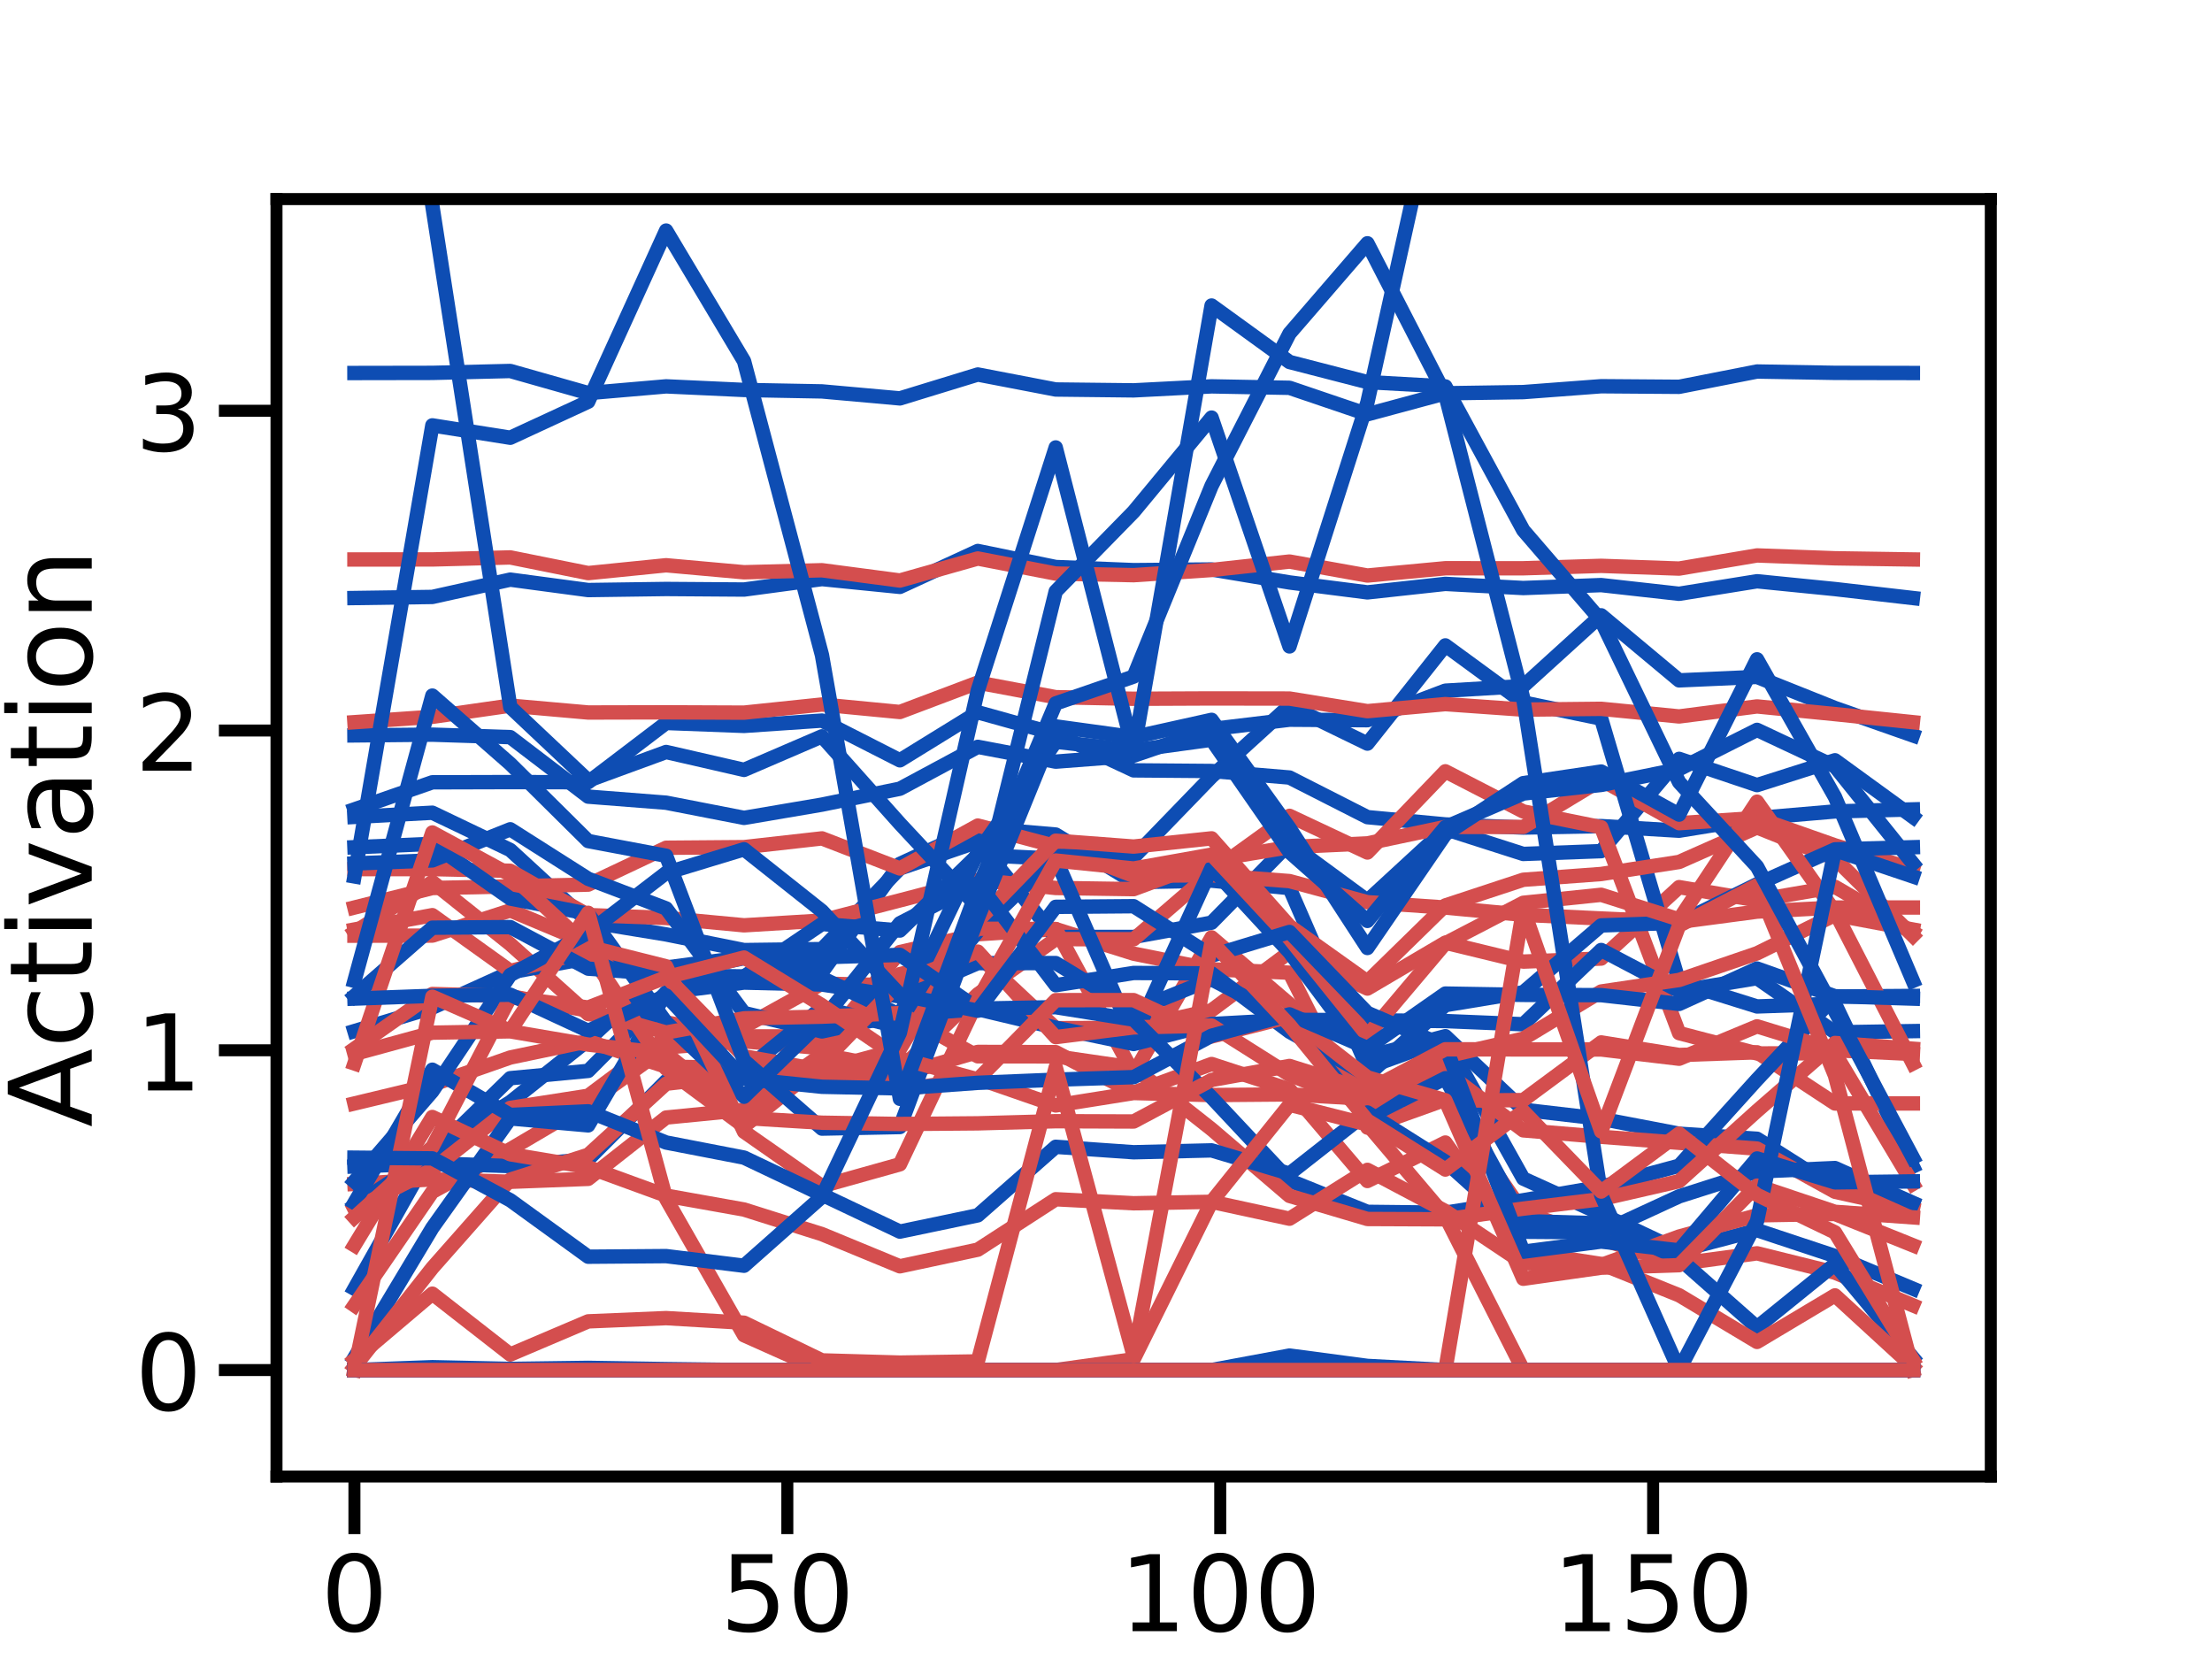 <?xml version="1.0" encoding="utf-8" standalone="no"?>
<!DOCTYPE svg PUBLIC "-//W3C//DTD SVG 1.1//EN"
  "http://www.w3.org/Graphics/SVG/1.1/DTD/svg11.dtd">
<!-- Created with matplotlib (https://matplotlib.org/) -->
<svg height="345.6pt" version="1.1" viewBox="0 0 460.8 345.6" width="460.8pt" xmlns="http://www.w3.org/2000/svg" xmlns:xlink="http://www.w3.org/1999/xlink">
 <defs>
  <style type="text/css">
*{stroke-linecap:butt;stroke-linejoin:round;}
  </style>
 </defs>
 <g id="figure_1">
  <g id="patch_1">
   <path d="M 0 345.6 
L 460.8 345.6 
L 460.8 0 
L 0 0 
z
" style="fill:#ffffff;"/>
  </g>
  <g id="axes_1">
   <g id="patch_2">
    <path d="M 57.6 307.584 
L 414.72 307.584 
L 414.72 41.472 
L 57.6 41.472 
z
" style="fill:#ffffff;"/>
   </g>
   <g id="matplotlib.axis_1">
    <g id="xtick_1">
     <g id="line2d_1">
      <defs>
       <path d="M 0 0 
L 0 12 
" id="mcb4cfda3a1" style="stroke:#000000;stroke-width:2.5;"/>
      </defs>
      <g>
       <use style="stroke:#000000;stroke-width:2.5;" x="73.833" xlink:href="#mcb4cfda3a1" y="307.584"/>
      </g>
     </g>
     <g id="text_1">
      <!-- 0 -->
      <defs>
       <path d="M 31.781 66.406 
Q 24.172 66.406 20.328 58.906 
Q 16.5 51.422 16.5 36.375 
Q 16.5 21.391 20.328 13.891 
Q 24.172 6.391 31.781 6.391 
Q 39.453 6.391 43.281 13.891 
Q 47.125 21.391 47.125 36.375 
Q 47.125 51.422 43.281 58.906 
Q 39.453 66.406 31.781 66.406 
z
M 31.781 74.219 
Q 44.047 74.219 50.516 64.516 
Q 56.984 54.828 56.984 36.375 
Q 56.984 17.969 50.516 8.266 
Q 44.047 -1.422 31.781 -1.422 
Q 19.531 -1.422 13.062 8.266 
Q 6.594 17.969 6.594 36.375 
Q 6.594 54.828 13.062 64.516 
Q 19.531 74.219 31.781 74.219 
z
" id="DejaVuSans-48"/>
      </defs>
      <g transform="translate(66.834 339.801)scale(0.22 -0.22)">
       <use xlink:href="#DejaVuSans-48"/>
      </g>
     </g>
    </g>
    <g id="xtick_2">
     <g id="line2d_2">
      <g>
       <use style="stroke:#000000;stroke-width:2.5;" x="164.015" xlink:href="#mcb4cfda3a1" y="307.584"/>
      </g>
     </g>
     <g id="text_2">
      <!-- 50 -->
      <defs>
       <path d="M 10.797 72.906 
L 49.516 72.906 
L 49.516 64.594 
L 19.828 64.594 
L 19.828 46.734 
Q 21.969 47.469 24.109 47.828 
Q 26.266 48.188 28.422 48.188 
Q 40.625 48.188 47.75 41.5 
Q 54.891 34.812 54.891 23.391 
Q 54.891 11.625 47.562 5.094 
Q 40.234 -1.422 26.906 -1.422 
Q 22.312 -1.422 17.547 -0.641 
Q 12.797 0.141 7.719 1.703 
L 7.719 11.625 
Q 12.109 9.234 16.797 8.062 
Q 21.484 6.891 26.703 6.891 
Q 35.156 6.891 40.078 11.328 
Q 45.016 15.766 45.016 23.391 
Q 45.016 31 40.078 35.438 
Q 35.156 39.891 26.703 39.891 
Q 22.75 39.891 18.812 39.016 
Q 14.891 38.141 10.797 36.281 
z
" id="DejaVuSans-53"/>
      </defs>
      <g transform="translate(150.017 339.801)scale(0.22 -0.22)">
       <use xlink:href="#DejaVuSans-53"/>
       <use x="63.623" xlink:href="#DejaVuSans-48"/>
      </g>
     </g>
    </g>
    <g id="xtick_3">
     <g id="line2d_3">
      <g>
       <use style="stroke:#000000;stroke-width:2.5;" x="254.196" xlink:href="#mcb4cfda3a1" y="307.584"/>
      </g>
     </g>
     <g id="text_3">
      <!-- 100 -->
      <defs>
       <path d="M 12.406 8.297 
L 28.516 8.297 
L 28.516 63.922 
L 10.984 60.406 
L 10.984 69.391 
L 28.422 72.906 
L 38.281 72.906 
L 38.281 8.297 
L 54.391 8.297 
L 54.391 0 
L 12.406 0 
z
" id="DejaVuSans-49"/>
      </defs>
      <g transform="translate(233.2 339.801)scale(0.22 -0.22)">
       <use xlink:href="#DejaVuSans-49"/>
       <use x="63.623" xlink:href="#DejaVuSans-48"/>
       <use x="127.246" xlink:href="#DejaVuSans-48"/>
      </g>
     </g>
    </g>
    <g id="xtick_4">
     <g id="line2d_4">
      <g>
       <use style="stroke:#000000;stroke-width:2.5;" x="344.378" xlink:href="#mcb4cfda3a1" y="307.584"/>
      </g>
     </g>
     <g id="text_4">
      <!-- 150 -->
      <g transform="translate(323.382 339.801)scale(0.22 -0.22)">
       <use xlink:href="#DejaVuSans-49"/>
       <use x="63.623" xlink:href="#DejaVuSans-53"/>
       <use x="127.246" xlink:href="#DejaVuSans-48"/>
      </g>
     </g>
    </g>
    <g id="text_5">
     <!-- Degrees -->
     <defs>
      <path d="M 19.672 64.797 
L 19.672 8.109 
L 31.594 8.109 
Q 46.688 8.109 53.688 14.938 
Q 60.688 21.781 60.688 36.531 
Q 60.688 51.172 53.688 57.984 
Q 46.688 64.797 31.594 64.797 
z
M 9.812 72.906 
L 30.078 72.906 
Q 51.266 72.906 61.172 64.094 
Q 71.094 55.281 71.094 36.531 
Q 71.094 17.672 61.125 8.828 
Q 51.172 0 30.078 0 
L 9.812 0 
z
" id="DejaVuSans-68"/>
      <path d="M 56.203 29.594 
L 56.203 25.203 
L 14.891 25.203 
Q 15.484 15.922 20.484 11.062 
Q 25.484 6.203 34.422 6.203 
Q 39.594 6.203 44.453 7.469 
Q 49.312 8.734 54.109 11.281 
L 54.109 2.781 
Q 49.266 0.734 44.188 -0.344 
Q 39.109 -1.422 33.891 -1.422 
Q 20.797 -1.422 13.156 6.188 
Q 5.516 13.812 5.516 26.812 
Q 5.516 40.234 12.766 48.109 
Q 20.016 56 32.328 56 
Q 43.359 56 49.781 48.891 
Q 56.203 41.797 56.203 29.594 
z
M 47.219 32.234 
Q 47.125 39.594 43.094 43.984 
Q 39.062 48.391 32.422 48.391 
Q 24.906 48.391 20.391 44.141 
Q 15.875 39.891 15.188 32.172 
z
" id="DejaVuSans-101"/>
      <path d="M 45.406 27.984 
Q 45.406 37.75 41.375 43.109 
Q 37.359 48.484 30.078 48.484 
Q 22.859 48.484 18.828 43.109 
Q 14.797 37.75 14.797 27.984 
Q 14.797 18.266 18.828 12.891 
Q 22.859 7.516 30.078 7.516 
Q 37.359 7.516 41.375 12.891 
Q 45.406 18.266 45.406 27.984 
z
M 54.391 6.781 
Q 54.391 -7.172 48.188 -13.984 
Q 42 -20.797 29.203 -20.797 
Q 24.469 -20.797 20.266 -20.094 
Q 16.062 -19.391 12.109 -17.922 
L 12.109 -9.188 
Q 16.062 -11.328 19.922 -12.344 
Q 23.781 -13.375 27.781 -13.375 
Q 36.625 -13.375 41.016 -8.766 
Q 45.406 -4.156 45.406 5.172 
L 45.406 9.625 
Q 42.625 4.781 38.281 2.391 
Q 33.938 0 27.875 0 
Q 17.828 0 11.672 7.656 
Q 5.516 15.328 5.516 27.984 
Q 5.516 40.672 11.672 48.328 
Q 17.828 56 27.875 56 
Q 33.938 56 38.281 53.609 
Q 42.625 51.219 45.406 46.391 
L 45.406 54.688 
L 54.391 54.688 
z
" id="DejaVuSans-103"/>
      <path d="M 41.109 46.297 
Q 39.594 47.172 37.812 47.578 
Q 36.031 48 33.891 48 
Q 26.266 48 22.188 43.047 
Q 18.109 38.094 18.109 28.812 
L 18.109 0 
L 9.078 0 
L 9.078 54.688 
L 18.109 54.688 
L 18.109 46.188 
Q 20.953 51.172 25.484 53.578 
Q 30.031 56 36.531 56 
Q 37.453 56 38.578 55.875 
Q 39.703 55.766 41.062 55.516 
z
" id="DejaVuSans-114"/>
      <path d="M 44.281 53.078 
L 44.281 44.578 
Q 40.484 46.531 36.375 47.5 
Q 32.281 48.484 27.875 48.484 
Q 21.188 48.484 17.844 46.438 
Q 14.5 44.391 14.5 40.281 
Q 14.5 37.156 16.891 35.375 
Q 19.281 33.594 26.516 31.984 
L 29.594 31.297 
Q 39.156 29.25 43.188 25.516 
Q 47.219 21.781 47.219 15.094 
Q 47.219 7.469 41.188 3.016 
Q 35.156 -1.422 24.609 -1.422 
Q 20.219 -1.422 15.453 -0.562 
Q 10.688 0.297 5.422 2 
L 5.422 11.281 
Q 10.406 8.688 15.234 7.391 
Q 20.062 6.109 24.812 6.109 
Q 31.156 6.109 34.562 8.281 
Q 37.984 10.453 37.984 14.406 
Q 37.984 18.062 35.516 20.016 
Q 33.062 21.969 24.703 23.781 
L 21.578 24.516 
Q 13.234 26.266 9.516 29.906 
Q 5.812 33.547 5.812 39.891 
Q 5.812 47.609 11.281 51.797 
Q 16.75 56 26.812 56 
Q 31.781 56 36.172 55.266 
Q 40.578 54.547 44.281 53.078 
z
" id="DejaVuSans-115"/>
     </defs>
     <g transform="translate(185.97 366.612)scale(0.24 -0.24)">
      <use xlink:href="#DejaVuSans-68"/>
      <use x="77.002" xlink:href="#DejaVuSans-101"/>
      <use x="138.525" xlink:href="#DejaVuSans-103"/>
      <use x="202.002" xlink:href="#DejaVuSans-114"/>
      <use x="243.084" xlink:href="#DejaVuSans-101"/>
      <use x="304.607" xlink:href="#DejaVuSans-101"/>
      <use x="366.131" xlink:href="#DejaVuSans-115"/>
     </g>
    </g>
   </g>
   <g id="matplotlib.axis_2">
    <g id="ytick_1">
     <g id="line2d_5">
      <defs>
       <path d="M 0 0 
L -12 0 
" id="m46e2ec95e0" style="stroke:#000000;stroke-width:2.5;"/>
      </defs>
      <g>
       <use style="stroke:#000000;stroke-width:2.5;" x="57.6" xlink:href="#m46e2ec95e0" y="285.408"/>
      </g>
     </g>
     <g id="text_6">
      <!-- 0 -->
      <g transform="translate(28.102 293.766)scale(0.22 -0.22)">
       <use xlink:href="#DejaVuSans-48"/>
      </g>
     </g>
    </g>
    <g id="ytick_2">
     <g id="line2d_6">
      <g>
       <use style="stroke:#000000;stroke-width:2.5;" x="57.6" xlink:href="#m46e2ec95e0" y="218.795"/>
      </g>
     </g>
     <g id="text_7">
      <!-- 1 -->
      <g transform="translate(28.102 227.153)scale(0.22 -0.22)">
       <use xlink:href="#DejaVuSans-49"/>
      </g>
     </g>
    </g>
    <g id="ytick_3">
     <g id="line2d_7">
      <g>
       <use style="stroke:#000000;stroke-width:2.5;" x="57.6" xlink:href="#m46e2ec95e0" y="152.182"/>
      </g>
     </g>
     <g id="text_8">
      <!-- 2 -->
      <defs>
       <path d="M 19.188 8.297 
L 53.609 8.297 
L 53.609 0 
L 7.328 0 
L 7.328 8.297 
Q 12.938 14.109 22.625 23.891 
Q 32.328 33.688 34.812 36.531 
Q 39.547 41.844 41.422 45.531 
Q 43.312 49.219 43.312 52.781 
Q 43.312 58.594 39.234 62.25 
Q 35.156 65.922 28.609 65.922 
Q 23.969 65.922 18.812 64.312 
Q 13.672 62.703 7.812 59.422 
L 7.812 69.391 
Q 13.766 71.781 18.938 73 
Q 24.125 74.219 28.422 74.219 
Q 39.75 74.219 46.484 68.547 
Q 53.219 62.891 53.219 53.422 
Q 53.219 48.922 51.531 44.891 
Q 49.859 40.875 45.406 35.406 
Q 44.188 33.984 37.641 27.219 
Q 31.109 20.453 19.188 8.297 
z
" id="DejaVuSans-50"/>
      </defs>
      <g transform="translate(28.102 160.541)scale(0.22 -0.22)">
       <use xlink:href="#DejaVuSans-50"/>
      </g>
     </g>
    </g>
    <g id="ytick_4">
     <g id="line2d_8">
      <g>
       <use style="stroke:#000000;stroke-width:2.5;" x="57.6" xlink:href="#m46e2ec95e0" y="85.569"/>
      </g>
     </g>
     <g id="text_9">
      <!-- 3 -->
      <defs>
       <path d="M 40.578 39.312 
Q 47.656 37.797 51.625 33 
Q 55.609 28.219 55.609 21.188 
Q 55.609 10.406 48.188 4.484 
Q 40.766 -1.422 27.094 -1.422 
Q 22.516 -1.422 17.656 -0.516 
Q 12.797 0.391 7.625 2.203 
L 7.625 11.719 
Q 11.719 9.328 16.594 8.109 
Q 21.484 6.891 26.812 6.891 
Q 36.078 6.891 40.938 10.547 
Q 45.797 14.203 45.797 21.188 
Q 45.797 27.641 41.281 31.266 
Q 36.766 34.906 28.719 34.906 
L 20.219 34.906 
L 20.219 43.016 
L 29.109 43.016 
Q 36.375 43.016 40.234 45.922 
Q 44.094 48.828 44.094 54.297 
Q 44.094 59.906 40.109 62.906 
Q 36.141 65.922 28.719 65.922 
Q 24.656 65.922 20.016 65.031 
Q 15.375 64.156 9.812 62.312 
L 9.812 71.094 
Q 15.438 72.656 20.344 73.438 
Q 25.25 74.219 29.594 74.219 
Q 40.828 74.219 47.359 69.109 
Q 53.906 64.016 53.906 55.328 
Q 53.906 49.266 50.438 45.094 
Q 46.969 40.922 40.578 39.312 
z
" id="DejaVuSans-51"/>
      </defs>
      <g transform="translate(28.102 93.928)scale(0.22 -0.22)">
       <use xlink:href="#DejaVuSans-51"/>
      </g>
     </g>
    </g>
    <g id="text_10">
     <!-- Activation -->
     <defs>
      <path d="M 34.188 63.188 
L 20.797 26.906 
L 47.609 26.906 
z
M 28.609 72.906 
L 39.797 72.906 
L 67.578 0 
L 57.328 0 
L 50.688 18.703 
L 17.828 18.703 
L 11.188 0 
L 0.781 0 
z
" id="DejaVuSans-65"/>
      <path d="M 48.781 52.594 
L 48.781 44.188 
Q 44.969 46.297 41.141 47.344 
Q 37.312 48.391 33.406 48.391 
Q 24.656 48.391 19.812 42.844 
Q 14.984 37.312 14.984 27.297 
Q 14.984 17.281 19.812 11.734 
Q 24.656 6.203 33.406 6.203 
Q 37.312 6.203 41.141 7.25 
Q 44.969 8.297 48.781 10.406 
L 48.781 2.094 
Q 45.016 0.344 40.984 -0.531 
Q 36.969 -1.422 32.422 -1.422 
Q 20.062 -1.422 12.781 6.344 
Q 5.516 14.109 5.516 27.297 
Q 5.516 40.672 12.859 48.328 
Q 20.219 56 33.016 56 
Q 37.156 56 41.109 55.141 
Q 45.062 54.297 48.781 52.594 
z
" id="DejaVuSans-99"/>
      <path d="M 18.312 70.219 
L 18.312 54.688 
L 36.812 54.688 
L 36.812 47.703 
L 18.312 47.703 
L 18.312 18.016 
Q 18.312 11.328 20.141 9.422 
Q 21.969 7.516 27.594 7.516 
L 36.812 7.516 
L 36.812 0 
L 27.594 0 
Q 17.188 0 13.234 3.875 
Q 9.281 7.766 9.281 18.016 
L 9.281 47.703 
L 2.688 47.703 
L 2.688 54.688 
L 9.281 54.688 
L 9.281 70.219 
z
" id="DejaVuSans-116"/>
      <path d="M 9.422 54.688 
L 18.406 54.688 
L 18.406 0 
L 9.422 0 
z
M 9.422 75.984 
L 18.406 75.984 
L 18.406 64.594 
L 9.422 64.594 
z
" id="DejaVuSans-105"/>
      <path d="M 2.984 54.688 
L 12.5 54.688 
L 29.594 8.797 
L 46.688 54.688 
L 56.203 54.688 
L 35.688 0 
L 23.484 0 
z
" id="DejaVuSans-118"/>
      <path d="M 34.281 27.484 
Q 23.391 27.484 19.188 25 
Q 14.984 22.516 14.984 16.5 
Q 14.984 11.719 18.141 8.906 
Q 21.297 6.109 26.703 6.109 
Q 34.188 6.109 38.703 11.406 
Q 43.219 16.703 43.219 25.484 
L 43.219 27.484 
z
M 52.203 31.203 
L 52.203 0 
L 43.219 0 
L 43.219 8.297 
Q 40.141 3.328 35.547 0.953 
Q 30.953 -1.422 24.312 -1.422 
Q 15.922 -1.422 10.953 3.297 
Q 6 8.016 6 15.922 
Q 6 25.141 12.172 29.828 
Q 18.359 34.516 30.609 34.516 
L 43.219 34.516 
L 43.219 35.406 
Q 43.219 41.609 39.141 45 
Q 35.062 48.391 27.688 48.391 
Q 23 48.391 18.547 47.266 
Q 14.109 46.141 10.016 43.891 
L 10.016 52.203 
Q 14.938 54.109 19.578 55.047 
Q 24.219 56 28.609 56 
Q 40.484 56 46.344 49.844 
Q 52.203 43.703 52.203 31.203 
z
" id="DejaVuSans-97"/>
      <path d="M 30.609 48.391 
Q 23.391 48.391 19.188 42.75 
Q 14.984 37.109 14.984 27.297 
Q 14.984 17.484 19.156 11.844 
Q 23.344 6.203 30.609 6.203 
Q 37.797 6.203 41.984 11.859 
Q 46.188 17.531 46.188 27.297 
Q 46.188 37.016 41.984 42.703 
Q 37.797 48.391 30.609 48.391 
z
M 30.609 56 
Q 42.328 56 49.016 48.375 
Q 55.719 40.766 55.719 27.297 
Q 55.719 13.875 49.016 6.219 
Q 42.328 -1.422 30.609 -1.422 
Q 18.844 -1.422 12.172 6.219 
Q 5.516 13.875 5.516 27.297 
Q 5.516 40.766 12.172 48.375 
Q 18.844 56 30.609 56 
z
" id="DejaVuSans-111"/>
      <path d="M 54.891 33.016 
L 54.891 0 
L 45.906 0 
L 45.906 32.719 
Q 45.906 40.484 42.875 44.328 
Q 39.844 48.188 33.797 48.188 
Q 26.516 48.188 22.312 43.547 
Q 18.109 38.922 18.109 30.906 
L 18.109 0 
L 9.078 0 
L 9.078 54.688 
L 18.109 54.688 
L 18.109 46.188 
Q 21.344 51.125 25.703 53.562 
Q 30.078 56 35.797 56 
Q 45.219 56 50.047 50.172 
Q 54.891 44.344 54.891 33.016 
z
" id="DejaVuSans-110"/>
     </defs>
     <g transform="translate(19.111 234.813)rotate(-90)scale(0.24 -0.24)">
      <use xlink:href="#DejaVuSans-65"/>
      <use x="68.393" xlink:href="#DejaVuSans-99"/>
      <use x="123.373" xlink:href="#DejaVuSans-116"/>
      <use x="162.582" xlink:href="#DejaVuSans-105"/>
      <use x="190.365" xlink:href="#DejaVuSans-118"/>
      <use x="249.545" xlink:href="#DejaVuSans-97"/>
      <use x="310.824" xlink:href="#DejaVuSans-116"/>
      <use x="350.033" xlink:href="#DejaVuSans-105"/>
      <use x="377.816" xlink:href="#DejaVuSans-111"/>
      <use x="438.998" xlink:href="#DejaVuSans-110"/>
     </g>
    </g>
   </g>
   <g id="line2d_9">
    <path clip-path="url(#p5488c6bc56)" d="M 73.833 268.457 
L 90.065 239.596 
L 106.298 229.59 
L 122.531 216.668 
L 138.764 201.552 
L 154.996 199.417 
L 171.229 202.525 
L 187.462 179.966 
L 203.695 172.468 
L 219.927 173.852 
L 236.16 183.779 
L 252.393 183.455 
L 268.625 185 
L 284.858 222.36 
L 301.091 216.497 
L 317.324 245.525 
L 333.556 252.873 
L 349.789 260.53 
L 366.022 256.267 
L 382.255 261.649 
L 398.487 268.457 
" style="fill:none;stroke:#0e4db3;stroke-linecap:square;stroke-width:3;"/>
   </g>
   <g id="line2d_10">
    <path clip-path="url(#p5488c6bc56)" d="M 73.833 271.921 
L 90.065 248.284 
L 106.298 239.405 
L 122.531 229.852 
L 138.764 218.181 
L 154.996 216.924 
L 171.229 218.343 
L 187.462 198.336 
L 203.695 194.616 
L 219.927 193.555 
L 236.16 198.665 
L 252.393 201.933 
L 268.625 202.629 
L 284.858 234.897 
L 301.091 229.081 
L 317.324 252.518 
L 333.556 258.16 
L 349.789 263.275 
L 366.022 261.087 
L 382.255 265.114 
L 398.487 271.921 
" style="fill:none;stroke:#d44e4e;stroke-linecap:square;stroke-width:3;"/>
   </g>
   <g id="line2d_11">
    <path clip-path="url(#p5488c6bc56)" d="M 73.833 170.179 
L 90.065 169.303 
L 106.298 177.07 
L 122.531 192 
L 138.764 194.659 
L 154.996 197.919 
L 171.229 197.712 
L 187.462 180.911 
L 203.695 175.346 
L 219.927 195.194 
L 236.16 195.181 
L 252.393 192.209 
L 268.625 175.69 
L 284.858 187.63 
L 301.091 172.693 
L 317.324 177.891 
L 333.556 177.309 
L 349.789 158.088 
L 366.022 163.549 
L 382.255 158.381 
L 398.487 170.179 
" style="fill:none;stroke:#0e4db3;stroke-linecap:square;stroke-width:3;"/>
   </g>
   <g id="line2d_12">
    <path clip-path="url(#p5488c6bc56)" d="M 73.833 194.195 
L 90.065 183.726 
L 106.298 196.692 
L 122.531 211.242 
L 138.764 212.993 
L 154.996 215.903 
L 171.229 215.9 
L 187.462 202.933 
L 203.695 198.992 
L 219.927 214.181 
L 236.16 214.127 
L 252.393 210.457 
L 268.625 198.35 
L 284.858 205.935 
L 301.091 196.376 
L 317.324 200.32 
L 333.556 199.685 
L 349.789 184.807 
L 366.022 187.547 
L 382.255 184.741 
L 398.487 194.195 
" style="fill:none;stroke:#d44e4e;stroke-linecap:square;stroke-width:3;"/>
   </g>
   <g id="line2d_13">
    <path clip-path="url(#p5488c6bc56)" d="M 73.833 168.61 
L 90.065 162.968 
L 106.298 162.923 
L 122.531 162.954 
L 138.764 150.605 
L 154.996 151.217 
L 171.229 150.112 
L 187.462 158.386 
L 203.695 148.381 
L 219.927 152.896 
L 236.16 160.481 
L 252.393 160.612 
L 268.625 161.974 
L 284.858 170.228 
L 301.091 171.742 
L 317.324 172.397 
L 333.556 172.092 
L 349.789 173.051 
L 366.022 170.422 
L 382.255 169.036 
L 398.487 168.61 
" style="fill:none;stroke:#0e4db3;stroke-linecap:square;stroke-width:3;"/>
   </g>
   <g id="line2d_14">
    <path clip-path="url(#p5488c6bc56)" d="M 73.833 189.052 
L 90.065 184.99 
L 106.298 184.649 
L 122.531 184.28 
L 138.764 176.602 
L 154.996 176.475 
L 171.229 174.651 
L 187.462 180.919 
L 203.695 171.981 
L 219.927 176.278 
L 236.16 182.456 
L 252.393 182.313 
L 268.625 183.548 
L 284.858 187.95 
L 301.091 189.064 
L 317.324 190.572 
L 333.556 191.337 
L 349.789 192.063 
L 366.022 189.905 
L 382.255 189.06 
L 398.487 189.052 
" style="fill:none;stroke:#d44e4e;stroke-linecap:square;stroke-width:3;"/>
   </g>
   <g id="line2d_15">
    <path clip-path="url(#p5488c6bc56)" d="M 73.833 153.199 
L 90.065 153.042 
L 106.298 153.561 
L 122.531 165.952 
L 138.764 167.217 
L 154.996 170.379 
L 171.229 167.616 
L 187.462 164.307 
L 203.695 155.582 
L 219.927 158.665 
L 236.16 157.42 
L 252.393 151.875 
L 268.625 149.926 
L 284.858 150.033 
L 301.091 143.879 
L 317.324 142.925 
L 333.556 128.181 
L 349.789 141.733 
L 366.022 141.013 
L 382.255 147.498 
L 398.487 153.199 
" style="fill:none;stroke:#0e4db3;stroke-linecap:square;stroke-width:3;"/>
   </g>
   <g id="line2d_16">
    <path clip-path="url(#p5488c6bc56)" d="M 73.833 181.048 
L 90.065 181.043 
L 106.298 181.4 
L 122.531 190.627 
L 138.764 191.231 
L 154.996 192.758 
L 171.229 191.768 
L 187.462 187.567 
L 203.695 183.321 
L 219.927 184.981 
L 236.16 185.224 
L 252.393 179.181 
L 268.625 176.454 
L 284.858 175.694 
L 301.091 172.269 
L 317.324 172.267 
L 333.556 162.468 
L 349.789 171.481 
L 366.022 170.392 
L 382.255 176.103 
L 398.487 181.048 
" style="fill:none;stroke:#d44e4e;stroke-linecap:square;stroke-width:3;"/>
   </g>
   <g id="line2d_17">
    <path clip-path="url(#p5488c6bc56)" d="M 73.833 242.991 
L 90.065 242.342 
L 106.298 242.925 
L 122.531 241.514 
L 138.764 225.208 
L 154.996 223.095 
L 171.229 209.918 
L 187.462 213.978 
L 203.695 194.007 
L 219.927 178.314 
L 236.16 178.562 
L 252.393 161.789 
L 268.625 147.011 
L 284.858 154.903 
L 301.091 134.449 
L 317.324 146.335 
L 333.556 149.707 
L 349.789 204.589 
L 366.022 209.662 
L 382.255 209.102 
L 398.487 242.991 
" style="fill:none;stroke:#0e4db3;stroke-linecap:square;stroke-width:3;"/>
   </g>
   <g id="line2d_18">
    <path clip-path="url(#p5488c6bc56)" d="M 73.833 246.625 
L 90.065 245.678 
L 106.298 246.189 
L 122.531 245.574 
L 138.764 232.804 
L 154.996 231.205 
L 171.229 219.669 
L 187.462 222.777 
L 203.695 207.108 
L 219.927 195.635 
L 236.16 195.666 
L 252.393 181.656 
L 268.625 169.955 
L 284.858 177.59 
L 301.091 160.681 
L 317.324 169.046 
L 333.556 172.321 
L 349.789 215.215 
L 366.022 219.452 
L 382.255 219.41 
L 398.487 246.625 
" style="fill:none;stroke:#d44e4e;stroke-linecap:square;stroke-width:3;"/>
   </g>
   <g id="line2d_19">
    <path clip-path="url(#p5488c6bc56)" d="M 73.833 285.408 
L 90.065 285.408 
L 106.298 285.408 
L 122.531 285.408 
L 138.764 285.408 
L 154.996 285.408 
L 171.229 285.408 
L 187.462 285.408 
L 203.695 285.408 
L 219.927 285.408 
L 236.16 285.408 
L 252.393 285.408 
L 268.625 285.408 
L 284.858 285.408 
L 301.091 285.408 
L 317.324 285.408 
L 333.556 285.408 
L 349.789 285.408 
L 366.022 285.408 
L 382.255 285.408 
L 398.487 285.408 
" style="fill:none;stroke:#0e4db3;stroke-linecap:square;stroke-width:3;"/>
   </g>
   <g id="line2d_20">
    <path clip-path="url(#p5488c6bc56)" d="M 73.833 285.408 
L 90.065 285.408 
L 106.298 285.408 
L 122.531 285.408 
L 138.764 285.408 
L 154.996 285.408 
L 171.229 285.408 
L 187.462 285.408 
L 203.695 285.408 
L 219.927 285.408 
L 236.16 285.408 
L 252.393 285.408 
L 268.625 285.408 
L 284.858 285.408 
L 301.091 285.408 
L 317.324 285.408 
L 333.556 285.408 
L 349.789 285.408 
L 366.022 285.408 
L 382.255 285.408 
L 398.487 285.408 
" style="fill:none;stroke:#d44e4e;stroke-linecap:square;stroke-width:3;"/>
   </g>
   <g id="line2d_21">
    <path clip-path="url(#p5488c6bc56)" d="M 73.833 285.408 
L 90.065 284.813 
L 106.298 285.171 
L 122.531 284.953 
L 138.764 285.208 
L 154.996 285.408 
L 171.229 285.408 
L 187.462 285.408 
L 203.695 285.408 
L 219.927 285.408 
L 236.16 285.408 
L 252.393 285.408 
L 268.625 284.023 
L 284.858 285.408 
L 301.091 285.408 
L 317.324 285.408 
L 333.556 285.408 
L 349.789 285.408 
L 366.022 285.408 
L 382.255 285.408 
L 398.487 285.408 
" style="fill:none;stroke:#0e4db3;stroke-linecap:square;stroke-width:3;"/>
   </g>
   <g id="line2d_22">
    <path clip-path="url(#p5488c6bc56)" d="M 73.833 285.408 
L 90.065 285.408 
L 106.298 285.408 
L 122.531 285.408 
L 138.764 285.408 
L 154.996 285.408 
L 171.229 285.408 
L 187.462 285.408 
L 203.695 285.408 
L 219.927 285.408 
L 236.16 285.408 
L 252.393 285.408 
L 268.625 285.408 
L 284.858 285.408 
L 301.091 285.408 
L 317.324 285.408 
L 333.556 285.408 
L 349.789 285.408 
L 366.022 285.408 
L 382.255 285.408 
L 398.487 285.408 
" style="fill:none;stroke:#d44e4e;stroke-linecap:square;stroke-width:3;"/>
   </g>
   <g id="line2d_23">
    <path clip-path="url(#p5488c6bc56)" d="M 73.833 251.204 
L 90.065 240.415 
L 106.298 224.608 
L 122.531 223.085 
L 138.764 206.75 
L 154.996 203.436 
L 171.229 192.48 
L 187.462 193.851 
L 203.695 178.096 
L 219.927 178.898 
L 236.16 216.297 
L 252.393 180.794 
L 268.625 198.36 
L 284.858 220.118 
L 301.091 215.858 
L 317.324 231.178 
L 333.556 233.068 
L 349.789 236.174 
L 366.022 237.225 
L 382.255 247.531 
L 398.487 251.204 
" style="fill:none;stroke:#0e4db3;stroke-linecap:square;stroke-width:3;"/>
   </g>
   <g id="line2d_24">
    <path clip-path="url(#p5488c6bc56)" d="M 73.833 251.859 
L 90.065 243.603 
L 106.298 230.796 
L 122.531 228.265 
L 138.764 216.106 
L 154.996 213.896 
L 171.229 204.901 
L 187.462 205.283 
L 203.695 193.476 
L 219.927 193.529 
L 236.16 223.687 
L 252.393 195.278 
L 268.625 209.168 
L 284.858 227.466 
L 301.091 223.263 
L 317.324 235.472 
L 333.556 236.814 
L 349.789 238.067 
L 366.022 239.277 
L 382.255 248.268 
L 398.487 251.859 
" style="fill:none;stroke:#d44e4e;stroke-linecap:square;stroke-width:3;"/>
   </g>
   <g id="line2d_25">
    <path clip-path="url(#p5488c6bc56)" d="M 73.833 214.8 
L 90.065 209.911 
L 106.298 202.556 
L 122.531 199.585 
L 138.764 203.208 
L 154.996 203.406 
L 171.229 203.757 
L 187.462 211.424 
L 203.695 210.232 
L 219.927 214.09 
L 236.16 217.483 
L 252.393 213.331 
L 268.625 212.448 
L 284.858 212.538 
L 301.091 212.706 
L 317.324 213.372 
L 333.556 197.903 
L 349.789 206.438 
L 366.022 203.771 
L 382.255 215.053 
L 398.487 214.8 
" style="fill:none;stroke:#0e4db3;stroke-linecap:square;stroke-width:3;"/>
   </g>
   <g id="line2d_26">
    <path clip-path="url(#p5488c6bc56)" d="M 73.833 229.876 
L 90.065 225.979 
L 106.298 220.299 
L 122.531 216.901 
L 138.764 222.208 
L 154.996 222.476 
L 171.229 222.361 
L 187.462 227.07 
L 203.695 224.657 
L 219.927 230.285 
L 236.16 227.696 
L 252.393 228.119 
L 268.625 227.986 
L 284.858 228.903 
L 301.091 229.307 
L 317.324 229.167 
L 333.556 217.157 
L 349.789 219.777 
L 366.022 219.213 
L 382.255 229.877 
L 398.487 229.876 
" style="fill:none;stroke:#d44e4e;stroke-linecap:square;stroke-width:3;"/>
   </g>
   <g id="line2d_27">
    <path clip-path="url(#p5488c6bc56)" d="M 73.833 282.842 
L 90.065 255.788 
L 106.298 232.981 
L 122.531 234.435 
L 138.764 206.773 
L 154.996 204.691 
L 171.229 205.094 
L 187.462 207.578 
L 203.695 200.639 
L 219.927 200.627 
L 236.16 210.523 
L 252.393 204.003 
L 268.625 212.47 
L 284.858 232.79 
L 301.091 224.612 
L 317.324 254.378 
L 333.556 254.85 
L 349.789 262.171 
L 366.022 276.493 
L 382.255 263.358 
L 398.487 282.842 
" style="fill:none;stroke:#0e4db3;stroke-linecap:square;stroke-width:3;"/>
   </g>
   <g id="line2d_28">
    <path clip-path="url(#p5488c6bc56)" d="M 73.833 284.742 
L 90.065 264.123 
L 106.298 245.742 
L 122.531 240.57 
L 138.764 225.755 
L 154.996 223.949 
L 171.229 224.011 
L 187.462 223.921 
L 203.695 219.133 
L 219.927 219.182 
L 236.16 227.614 
L 252.393 221.654 
L 268.625 226.951 
L 284.858 246.024 
L 301.091 238.011 
L 317.324 260.812 
L 333.556 263.305 
L 349.789 269.822 
L 366.022 279.544 
L 382.255 269.852 
L 398.487 284.742 
" style="fill:none;stroke:#d44e4e;stroke-linecap:square;stroke-width:3;"/>
   </g>
   <g id="line2d_29">
    <path clip-path="url(#p5488c6bc56)" d="M 73.833 179.874 
L 90.065 179.237 
L 106.298 172.757 
L 122.531 183.071 
L 138.764 189.239 
L 154.996 211.029 
L 171.229 214.864 
L 187.462 211.349 
L 203.695 177.612 
L 219.927 154.519 
L 236.16 156.311 
L 252.393 154.097 
L 268.625 177.493 
L 284.858 191.841 
L 301.091 172.311 
L 317.324 165.307 
L 333.556 163.516 
L 349.789 160.223 
L 366.022 152.045 
L 382.255 159.673 
L 398.487 179.874 
" style="fill:none;stroke:#0e4db3;stroke-linecap:square;stroke-width:3;"/>
   </g>
   <g id="line2d_30">
    <path clip-path="url(#p5488c6bc56)" d="M 73.833 194.922 
L 90.065 194.905 
L 106.298 189.665 
L 122.531 196.467 
L 138.764 203.428 
L 154.996 220.05 
L 171.229 222.94 
L 187.462 218.529 
L 203.695 191.857 
L 219.927 175.132 
L 236.16 176.355 
L 252.393 174.643 
L 268.625 192.913 
L 284.858 204.486 
L 301.091 188.622 
L 317.324 183.27 
L 333.556 182.07 
L 349.789 179.562 
L 366.022 172.364 
L 382.255 178.857 
L 398.487 194.922 
" style="fill:none;stroke:#d44e4e;stroke-linecap:square;stroke-width:3;"/>
   </g>
   <g id="line2d_31">
    <path clip-path="url(#p5488c6bc56)" d="M 73.833 176.494 
L 90.065 175.788 
L 106.298 187.176 
L 122.531 190.358 
L 138.764 212.97 
L 154.996 228.468 
L 171.229 212.638 
L 187.462 192.332 
L 203.695 183.95 
L 219.927 205.231 
L 236.16 202.688 
L 252.393 202.775 
L 268.625 214.927 
L 284.858 224.04 
L 301.091 209.388 
L 317.324 206.711 
L 333.556 192.785 
L 349.789 192.209 
L 366.022 184.198 
L 382.255 176.94 
L 398.487 176.494 
" style="fill:none;stroke:#0e4db3;stroke-linecap:square;stroke-width:3;"/>
   </g>
   <g id="line2d_32">
    <path clip-path="url(#p5488c6bc56)" d="M 73.833 193.634 
L 90.065 190.645 
L 106.298 202.277 
L 122.531 198.188 
L 138.764 222.62 
L 154.996 234.644 
L 171.229 221.532 
L 187.462 204.704 
L 203.695 198.239 
L 219.927 216.048 
L 236.16 214.023 
L 252.393 213.642 
L 268.625 223.899 
L 284.858 230.344 
L 301.091 220.086 
L 317.324 216.375 
L 333.556 206.549 
L 349.789 204.147 
L 366.022 198.591 
L 382.255 190.6 
L 398.487 193.634 
" style="fill:none;stroke:#d44e4e;stroke-linecap:square;stroke-width:3;"/>
   </g>
   <g id="line2d_33">
    <path clip-path="url(#p5488c6bc56)" d="M 73.833 124.581 
L 90.065 124.352 
L 106.298 120.747 
L 122.531 122.92 
L 138.764 122.696 
L 154.996 122.812 
L 171.229 120.63 
L 187.462 122.257 
L 203.695 114.781 
L 219.927 118.121 
L 236.16 118.769 
L 252.393 118.629 
L 268.625 121.334 
L 284.858 123.402 
L 301.091 121.633 
L 317.324 122.498 
L 333.556 121.885 
L 349.789 123.698 
L 366.022 121.087 
L 382.255 122.711 
L 398.487 124.581 
" style="fill:none;stroke:#0e4db3;stroke-linecap:square;stroke-width:3;"/>
   </g>
   <g id="line2d_34">
    <path clip-path="url(#p5488c6bc56)" d="M 73.833 150.443 
L 90.065 149.326 
L 106.298 146.993 
L 122.531 148.427 
L 138.764 148.391 
L 154.996 148.456 
L 171.229 146.764 
L 187.462 148.323 
L 203.695 142.195 
L 219.927 145.236 
L 236.16 145.568 
L 252.393 145.497 
L 268.625 145.523 
L 284.858 148.15 
L 301.091 146.681 
L 317.324 147.829 
L 333.556 147.66 
L 349.789 149.248 
L 366.022 147.162 
L 382.255 148.763 
L 398.487 150.443 
" style="fill:none;stroke:#d44e4e;stroke-linecap:square;stroke-width:3;"/>
   </g>
   <g id="line2d_35">
    <path clip-path="url(#p5488c6bc56)" d="M 73.833 207.472 
L 90.065 193.255 
L 106.298 193.132 
L 122.531 201.787 
L 138.764 202.982 
L 154.996 199.595 
L 171.229 199.404 
L 187.462 198.918 
L 203.695 210.115 
L 219.927 209.817 
L 236.16 212.406 
L 252.393 228.611 
L 268.625 245.918 
L 284.858 252.45 
L 301.091 252.629 
L 317.324 250.034 
L 333.556 247.217 
L 349.789 242.844 
L 366.022 224.883 
L 382.255 207.594 
L 398.487 207.472 
" style="fill:none;stroke:#0e4db3;stroke-linecap:square;stroke-width:3;"/>
   </g>
   <g id="line2d_36">
    <path clip-path="url(#p5488c6bc56)" d="M 73.833 218.468 
L 90.065 207.07 
L 106.298 207.517 
L 122.531 210.55 
L 138.764 215.095 
L 154.996 212.139 
L 171.229 211.79 
L 187.462 211.06 
L 203.695 220.045 
L 219.927 220.064 
L 236.16 222.427 
L 252.393 235.239 
L 268.625 249.127 
L 284.858 253.937 
L 301.091 254.009 
L 317.324 251.779 
L 333.556 249.796 
L 349.789 246.069 
L 366.022 231.417 
L 382.255 217.273 
L 398.487 218.468 
" style="fill:none;stroke:#d44e4e;stroke-linecap:square;stroke-width:3;"/>
   </g>
   <g id="line2d_37">
    <path clip-path="url(#p5488c6bc56)" d="M 73.833 77.705 
L 90.065 77.677 
L 106.298 77.282 
L 122.531 81.888 
L 138.764 80.486 
L 154.996 81.234 
L 171.229 81.537 
L 187.462 82.992 
L 203.695 78.018 
L 219.927 81.138 
L 236.16 81.32 
L 252.393 80.486 
L 268.625 80.789 
L 284.858 86.3 
L 301.091 81.926 
L 317.324 81.682 
L 333.556 80.459 
L 349.789 80.58 
L 366.022 77.393 
L 382.255 77.673 
L 398.487 77.705 
" style="fill:none;stroke:#0e4db3;stroke-linecap:square;stroke-width:3;"/>
   </g>
   <g id="line2d_38">
    <path clip-path="url(#p5488c6bc56)" d="M 73.833 116.548 
L 90.065 116.543 
L 106.298 116.121 
L 122.531 119.388 
L 138.764 117.753 
L 154.996 119.212 
L 171.229 118.792 
L 187.462 120.93 
L 203.695 116.346 
L 219.927 119.485 
L 236.16 119.818 
L 252.393 118.74 
L 268.625 116.982 
L 284.858 119.893 
L 301.091 118.375 
L 317.324 118.381 
L 333.556 117.876 
L 349.789 118.444 
L 366.022 115.707 
L 382.255 116.302 
L 398.487 116.548 
" style="fill:none;stroke:#d44e4e;stroke-linecap:square;stroke-width:3;"/>
   </g>
   <g id="line2d_39">
    <path clip-path="url(#p5488c6bc56)" d="M 73.833 285.408 
L 90.065 285.408 
L 106.298 285.408 
L 122.531 285.408 
L 138.764 285.408 
L 154.996 285.408 
L 171.229 285.408 
L 187.462 285.408 
L 203.695 285.408 
L 219.927 285.408 
L 236.16 285.408 
L 252.393 285.408 
L 268.625 282.389 
L 284.858 284.544 
L 301.091 285.408 
L 317.324 285.408 
L 333.556 285.408 
L 349.789 285.408 
L 366.022 285.408 
L 382.255 285.408 
L 398.487 285.408 
" style="fill:none;stroke:#0e4db3;stroke-linecap:square;stroke-width:3;"/>
   </g>
   <g id="line2d_40">
    <path clip-path="url(#p5488c6bc56)" d="M 73.833 285.408 
L 90.065 285.408 
L 106.298 285.408 
L 122.531 285.408 
L 138.764 285.408 
L 154.996 285.408 
L 171.229 285.408 
L 187.462 285.408 
L 203.695 285.408 
L 219.927 285.408 
L 236.16 285.408 
L 252.393 285.408 
L 268.625 285.408 
L 284.858 285.408 
L 301.091 285.408 
L 317.324 285.408 
L 333.556 285.408 
L 349.789 285.408 
L 366.022 285.408 
L 382.255 285.408 
L 398.487 285.408 
" style="fill:none;stroke:#d44e4e;stroke-linecap:square;stroke-width:3;"/>
   </g>
   <g id="line2d_41">
    <path clip-path="url(#p5488c6bc56)" d="M 73.833 204.339 
L 90.065 144.905 
L 106.298 159.124 
L 122.531 175.205 
L 138.764 178.269 
L 154.996 220.958 
L 171.229 235.107 
L 187.462 234.781 
L 203.695 191.233 
L 219.927 151.325 
L 236.16 153.56 
L 252.393 149.957 
L 268.625 172.513 
L 284.858 197.48 
L 301.091 173.793 
L 317.324 163.145 
L 333.556 160.728 
L 349.789 169.695 
L 366.022 137.35 
L 382.255 166.024 
L 398.487 204.339 
" style="fill:none;stroke:#0e4db3;stroke-linecap:square;stroke-width:3;"/>
   </g>
   <g id="line2d_42">
    <path clip-path="url(#p5488c6bc56)" d="M 73.833 221.542 
L 90.065 173.422 
L 106.298 182.227 
L 122.531 197.212 
L 138.764 201.301 
L 154.996 235.758 
L 171.229 247.097 
L 187.462 242.546 
L 203.695 208.352 
L 219.927 179.266 
L 236.16 180.931 
L 252.393 178.037 
L 268.625 195.529 
L 284.858 215.722 
L 301.091 196.504 
L 317.324 188.07 
L 333.556 186.403 
L 349.789 191.534 
L 366.022 167.006 
L 382.255 189.949 
L 398.487 221.542 
" style="fill:none;stroke:#d44e4e;stroke-linecap:square;stroke-width:3;"/>
   </g>
   <g id="line2d_43">
    <path clip-path="url(#p5488c6bc56)" d="M 73.833 250.563 
L 90.065 222.839 
L 106.298 232.266 
L 122.531 231.51 
L 138.764 238.006 
L 154.996 241.149 
L 171.229 248.862 
L 187.462 256.567 
L 203.695 253.174 
L 219.927 238.901 
L 236.16 240.034 
L 252.393 239.645 
L 268.625 244.491 
L 284.858 231.753 
L 301.091 241.993 
L 317.324 256.595 
L 333.556 256.717 
L 349.789 249.221 
L 366.022 244.046 
L 382.255 243.327 
L 398.487 250.563 
" style="fill:none;stroke:#0e4db3;stroke-linecap:square;stroke-width:3;"/>
   </g>
   <g id="line2d_44">
    <path clip-path="url(#p5488c6bc56)" d="M 73.833 259.415 
L 90.065 232.692 
L 106.298 240.451 
L 122.531 243.146 
L 138.764 249.07 
L 154.996 251.966 
L 171.229 257.095 
L 187.462 263.793 
L 203.695 260.328 
L 219.927 249.824 
L 236.16 250.661 
L 252.393 250.356 
L 268.625 253.877 
L 284.858 243.702 
L 301.091 252.291 
L 317.324 263.138 
L 333.556 263.531 
L 349.789 257.598 
L 366.022 253.175 
L 382.255 252.893 
L 398.487 259.415 
" style="fill:none;stroke:#d44e4e;stroke-linecap:square;stroke-width:3;"/>
   </g>
   <g id="line2d_45">
    <path clip-path="url(#p5488c6bc56)" d="M 73.833 246.108 
L 90.065 227.336 
L 106.298 203.105 
L 122.531 194.304 
L 138.764 181.852 
L 154.996 176.922 
L 171.229 189.79 
L 187.462 207.235 
L 203.695 210.556 
L 219.927 188.91 
L 236.16 188.779 
L 252.393 199.071 
L 268.625 194.147 
L 284.858 211.016 
L 301.091 217.931 
L 317.324 260.755 
L 333.556 258.639 
L 349.789 260.478 
L 366.022 241.329 
L 382.255 246.309 
L 398.487 246.108 
" style="fill:none;stroke:#0e4db3;stroke-linecap:square;stroke-width:3;"/>
   </g>
   <g id="line2d_46">
    <path clip-path="url(#p5488c6bc56)" d="M 73.833 253.599 
L 90.065 238.941 
L 106.298 207.755 
L 122.531 209.879 
L 138.764 203.584 
L 154.996 199.476 
L 171.229 209.428 
L 187.462 220.48 
L 203.695 224.855 
L 219.927 208.351 
L 236.16 208.345 
L 252.393 215.916 
L 268.625 211.792 
L 284.858 224.435 
L 301.091 229.199 
L 317.324 266.387 
L 333.556 264.082 
L 349.789 263.559 
L 366.022 246.987 
L 382.255 252.447 
L 398.487 253.599 
" style="fill:none;stroke:#d44e4e;stroke-linecap:square;stroke-width:3;"/>
   </g>
   <g id="line2d_47">
    <path clip-path="url(#p5488c6bc56)" d="M 73.833 208.031 
L 90.065 207.443 
L 106.298 207.215 
L 122.531 214.744 
L 138.764 207.378 
L 154.996 224.734 
L 171.229 226.395 
L 187.462 226.737 
L 203.695 225.573 
L 219.927 224.917 
L 236.16 224.385 
L 252.393 215.761 
L 268.625 211.313 
L 284.858 218.316 
L 301.091 206.979 
L 317.324 207.254 
L 333.556 207.306 
L 349.789 209.136 
L 366.022 201.766 
L 382.255 207.534 
L 398.487 208.031 
" style="fill:none;stroke:#0e4db3;stroke-linecap:square;stroke-width:3;"/>
   </g>
   <g id="line2d_48">
    <path clip-path="url(#p5488c6bc56)" d="M 73.833 219.556 
L 90.065 215.121 
L 106.298 214.845 
L 122.531 217.607 
L 138.764 219.455 
L 154.996 232.892 
L 171.229 233.882 
L 187.462 234.148 
L 203.695 234.012 
L 219.927 233.567 
L 236.16 233.628 
L 252.393 224.98 
L 268.625 222.061 
L 284.858 227.162 
L 301.091 218.589 
L 317.324 218.613 
L 333.556 218.623 
L 349.789 220.552 
L 366.022 213.803 
L 382.255 218.788 
L 398.487 219.556 
" style="fill:none;stroke:#d44e4e;stroke-linecap:square;stroke-width:3;"/>
   </g>
   <g id="line2d_49">
    <path clip-path="url(#p5488c6bc56)" d="M 73.833 285.408 
L 90.065 285.408 
L 106.298 285.408 
L 122.531 285.408 
L 138.764 285.408 
L 154.996 285.408 
L 171.229 285.408 
L 187.462 285.408 
L 203.695 285.408 
L 219.927 285.408 
L 236.16 285.408 
L 252.393 285.408 
L 268.625 285.408 
L 284.858 285.408 
L 301.091 285.408 
L 317.324 285.408 
L 333.556 285.408 
L 349.789 285.408 
L 366.022 285.408 
L 382.255 285.408 
L 398.487 285.408 
" style="fill:none;stroke:#0e4db3;stroke-linecap:square;stroke-width:3;"/>
   </g>
   <g id="line2d_50">
    <path clip-path="url(#p5488c6bc56)" d="M 73.833 285.408 
L 90.065 285.408 
L 106.298 285.408 
L 122.531 285.408 
L 138.764 285.408 
L 154.996 285.408 
L 171.229 285.408 
L 187.462 285.408 
L 203.695 285.408 
L 219.927 285.408 
L 236.16 285.408 
L 252.393 285.408 
L 268.625 285.408 
L 284.858 285.408 
L 301.091 285.408 
L 317.324 285.408 
L 333.556 285.408 
L 349.789 285.408 
L 366.022 285.408 
L 382.255 285.408 
L 398.487 285.408 
" style="fill:none;stroke:#d44e4e;stroke-linecap:square;stroke-width:3;"/>
   </g>
   <g id="line2d_51">
    <path clip-path="url(#p5488c6bc56)" d="M 73.833 182.573 
L 90.065 88.613 
L 106.298 91.188 
L 122.531 83.678 
L 138.764 48.031 
L 154.996 75.225 
L 171.229 136.468 
L 187.462 228.903 
L 203.695 185.063 
L 219.927 146.53 
L 236.16 140.94 
L 252.393 101.206 
L 268.625 69.473 
L 284.858 50.682 
L 301.091 82.242 
L 317.324 145.524 
L 333.556 248.957 
L 349.789 285.408 
L 366.022 254.409 
L 382.255 177.105 
L 398.487 182.573 
" style="fill:none;stroke:#0e4db3;stroke-linecap:square;stroke-width:3;"/>
   </g>
   <g id="line2d_52">
    <path clip-path="url(#p5488c6bc56)" d="M 73.833 285.408 
L 90.065 207.638 
L 106.298 214.741 
L 122.531 190.159 
L 138.764 249.721 
L 154.996 278.157 
L 171.229 285.408 
L 187.462 285.408 
L 203.695 285.408 
L 219.927 285.408 
L 236.16 283.15 
L 252.393 250.353 
L 268.625 230.142 
L 284.858 234.235 
L 301.091 253.381 
L 317.324 285.408 
L 333.556 285.408 
L 349.789 285.408 
L 366.022 285.408 
L 382.255 285.408 
L 398.487 285.408 
" style="fill:none;stroke:#d44e4e;stroke-linecap:square;stroke-width:3;"/>
   </g>
   <g id="line2d_53">
    <path clip-path="url(#p5488c6bc56)" d="M 73.833 285.408 
L 90.065 285.408 
L 106.298 285.408 
L 122.531 285.408 
L 138.764 285.408 
L 154.996 285.408 
L 171.229 285.408 
L 187.462 285.408 
L 203.695 285.408 
L 219.927 285.408 
L 236.16 285.408 
L 252.393 285.408 
L 268.625 285.408 
L 284.858 285.408 
L 301.091 285.408 
L 317.324 285.408 
L 333.556 285.408 
L 349.789 285.408 
L 366.022 285.408 
L 382.255 285.408 
L 398.487 285.408 
" style="fill:none;stroke:#0e4db3;stroke-linecap:square;stroke-width:3;"/>
   </g>
   <g id="line2d_54">
    <path clip-path="url(#p5488c6bc56)" d="M 73.833 285.408 
L 90.065 285.408 
L 106.298 285.408 
L 122.531 285.408 
L 138.764 285.408 
L 154.996 285.408 
L 171.229 285.408 
L 187.462 285.408 
L 203.695 285.408 
L 219.927 285.408 
L 236.16 285.408 
L 252.393 285.408 
L 268.625 285.408 
L 284.858 285.408 
L 301.091 285.408 
L 317.324 285.408 
L 333.556 285.408 
L 349.789 285.408 
L 366.022 285.408 
L 382.255 285.408 
L 398.487 285.408 
" style="fill:none;stroke:#d44e4e;stroke-linecap:square;stroke-width:3;"/>
   </g>
   <g id="line2d_55">
    <path clip-path="url(#p5488c6bc56)" d="M 73.833 285.408 
L 90.065 285.408 
L 106.298 285.408 
L 122.531 285.408 
L 138.764 285.408 
L 154.996 285.408 
L 171.229 285.408 
L 187.462 285.408 
L 203.695 285.408 
L 219.927 285.408 
L 236.16 285.408 
L 252.393 285.408 
L 268.625 285.408 
L 284.858 285.408 
L 301.091 285.408 
L 317.324 285.408 
L 333.556 285.408 
L 349.789 285.408 
L 366.022 285.408 
L 382.255 285.408 
L 398.487 285.408 
" style="fill:none;stroke:#0e4db3;stroke-linecap:square;stroke-width:3;"/>
   </g>
   <g id="line2d_56">
    <path clip-path="url(#p5488c6bc56)" d="M 73.833 285.408 
L 90.065 285.408 
L 106.298 285.408 
L 122.531 285.408 
L 138.764 285.408 
L 154.996 285.408 
L 171.229 285.408 
L 187.462 285.408 
L 203.695 285.408 
L 219.927 285.408 
L 236.16 285.408 
L 252.393 285.408 
L 268.625 285.408 
L 284.858 285.408 
L 301.091 285.408 
L 317.324 285.408 
L 333.556 285.408 
L 349.789 285.408 
L 366.022 285.408 
L 382.255 285.408 
L 398.487 285.408 
" style="fill:none;stroke:#d44e4e;stroke-linecap:square;stroke-width:3;"/>
   </g>
   <g id="line2d_57">
    <path clip-path="url(#p5488c6bc56)" d="M 83.5 -1 
L 90.065 42.849 
L 106.298 147.29 
L 122.531 162.597 
L 138.764 156.655 
L 154.996 160.381 
L 171.229 153.393 
L 187.462 171.582 
L 203.695 188.989 
L 219.927 123.192 
L 236.16 106.601 
L 252.393 86.993 
L 268.625 134.658 
L 284.858 83.835 
L 301.091 10.644 
L 303.15 -1 
" style="fill:none;stroke:#0e4db3;stroke-linecap:square;stroke-width:3;"/>
   </g>
   <g id="line2d_58">
    <path clip-path="url(#p5488c6bc56)" d="M 73.833 285.408 
L 90.065 285.408 
L 106.298 285.408 
L 122.531 285.408 
L 138.764 285.408 
L 154.996 285.408 
L 171.229 285.408 
L 187.462 285.408 
L 203.695 285.408 
L 219.927 285.408 
L 236.16 285.408 
L 252.393 285.408 
L 268.625 285.408 
L 284.858 285.408 
L 301.091 285.408 
L 317.324 189.374 
L 333.556 235.688 
L 349.789 192.809 
L 366.022 184.4 
L 382.255 224.035 
L 398.487 285.408 
" style="fill:none;stroke:#d44e4e;stroke-linecap:square;stroke-width:3;"/>
   </g>
   <g id="line2d_59">
    <path clip-path="url(#p5488c6bc56)" d="M 73.833 285.408 
L 90.065 285.408 
L 106.298 285.408 
L 122.531 285.408 
L 138.764 285.408 
L 154.996 285.408 
L 171.229 285.408 
L 187.462 285.408 
L 203.695 285.408 
L 219.927 285.408 
L 236.16 285.408 
L 252.393 285.408 
L 268.625 285.408 
L 284.858 285.408 
L 301.091 285.408 
L 317.324 285.408 
L 333.556 285.408 
L 349.789 285.408 
L 366.022 285.408 
L 382.255 285.408 
L 398.487 285.408 
" style="fill:none;stroke:#0e4db3;stroke-linecap:square;stroke-width:3;"/>
   </g>
   <g id="line2d_60">
    <path clip-path="url(#p5488c6bc56)" d="M 73.833 285.408 
L 90.065 285.408 
L 106.298 285.408 
L 122.531 285.408 
L 138.764 285.408 
L 154.996 285.408 
L 171.229 285.408 
L 187.462 285.408 
L 203.695 285.408 
L 219.927 285.408 
L 236.16 285.408 
L 252.393 285.408 
L 268.625 285.408 
L 284.858 285.408 
L 301.091 285.408 
L 317.324 285.408 
L 333.556 285.408 
L 349.789 285.408 
L 366.022 285.408 
L 382.255 285.408 
L 398.487 285.408 
" style="fill:none;stroke:#d44e4e;stroke-linecap:square;stroke-width:3;"/>
   </g>
   <g id="line2d_61">
    <path clip-path="url(#p5488c6bc56)" d="M 73.833 285.408 
L 90.065 285.408 
L 106.298 285.408 
L 122.531 285.408 
L 138.764 285.408 
L 154.996 285.408 
L 171.229 285.408 
L 187.462 285.408 
L 203.695 285.408 
L 219.927 285.408 
L 236.16 285.408 
L 252.393 285.408 
L 268.625 285.408 
L 284.858 285.408 
L 301.091 285.408 
L 317.324 285.408 
L 333.556 285.408 
L 349.789 285.408 
L 366.022 285.408 
L 382.255 285.408 
L 398.487 285.408 
" style="fill:none;stroke:#0e4db3;stroke-linecap:square;stroke-width:3;"/>
   </g>
   <g id="line2d_62">
    <path clip-path="url(#p5488c6bc56)" d="M 73.833 285.408 
L 90.065 285.408 
L 106.298 285.408 
L 122.531 285.408 
L 138.764 285.408 
L 154.996 285.408 
L 171.229 285.408 
L 187.462 285.408 
L 203.695 285.408 
L 219.927 285.408 
L 236.16 285.408 
L 252.393 285.408 
L 268.625 285.408 
L 284.858 285.408 
L 301.091 285.408 
L 317.324 285.408 
L 333.556 285.408 
L 349.789 285.408 
L 366.022 285.408 
L 382.255 285.408 
L 398.487 285.408 
" style="fill:none;stroke:#d44e4e;stroke-linecap:square;stroke-width:3;"/>
   </g>
   <g id="line2d_63">
    <path clip-path="url(#p5488c6bc56)" d="M 73.833 241.162 
L 90.065 241.314 
L 106.298 250.031 
L 122.531 261.795 
L 138.764 261.67 
L 154.996 263.675 
L 171.229 249.298 
L 187.462 215.14 
L 203.695 143.83 
L 219.927 93.213 
L 236.16 156.482 
L 252.393 63.648 
L 268.625 75.409 
L 284.858 79.598 
L 301.091 80.499 
L 317.324 110.457 
L 333.556 129.309 
L 349.789 162.954 
L 366.022 180.526 
L 382.255 210.648 
L 398.487 241.162 
" style="fill:none;stroke:#0e4db3;stroke-linecap:square;stroke-width:3;"/>
   </g>
   <g id="line2d_64">
    <path clip-path="url(#p5488c6bc56)" d="M 73.833 283.255 
L 90.065 269.496 
L 106.298 282.168 
L 122.531 275.264 
L 138.764 274.587 
L 154.996 275.547 
L 171.229 283.392 
L 187.462 283.856 
L 203.695 283.602 
L 219.927 222.34 
L 236.16 282.453 
L 252.393 196.195 
L 268.625 213.535 
L 284.858 233.418 
L 301.091 243.636 
L 317.324 231.482 
L 333.556 248.218 
L 349.789 236.16 
L 366.022 248.914 
L 382.255 256.723 
L 398.487 283.255 
" style="fill:none;stroke:#d44e4e;stroke-linecap:square;stroke-width:3;"/>
   </g>
   <g id="patch_3">
    <path d="M 57.6 307.584 
L 57.6 41.472 
" style="fill:none;stroke:#000000;stroke-linecap:square;stroke-linejoin:miter;stroke-width:2.5;"/>
   </g>
   <g id="patch_4">
    <path d="M 414.72 307.584 
L 414.72 41.472 
" style="fill:none;stroke:#000000;stroke-linecap:square;stroke-linejoin:miter;stroke-width:2.5;"/>
   </g>
   <g id="patch_5">
    <path d="M 57.6 307.584 
L 414.72 307.584 
" style="fill:none;stroke:#000000;stroke-linecap:square;stroke-linejoin:miter;stroke-width:2.5;"/>
   </g>
   <g id="patch_6">
    <path d="M 57.6 41.472 
L 414.72 41.472 
" style="fill:none;stroke:#000000;stroke-linecap:square;stroke-linejoin:miter;stroke-width:2.5;"/>
   </g>
  </g>
 </g>
 <defs>
  <clipPath id="p5488c6bc56">
   <rect height="266.112" width="357.12" x="57.6" y="41.472"/>
  </clipPath>
 </defs>
</svg>
